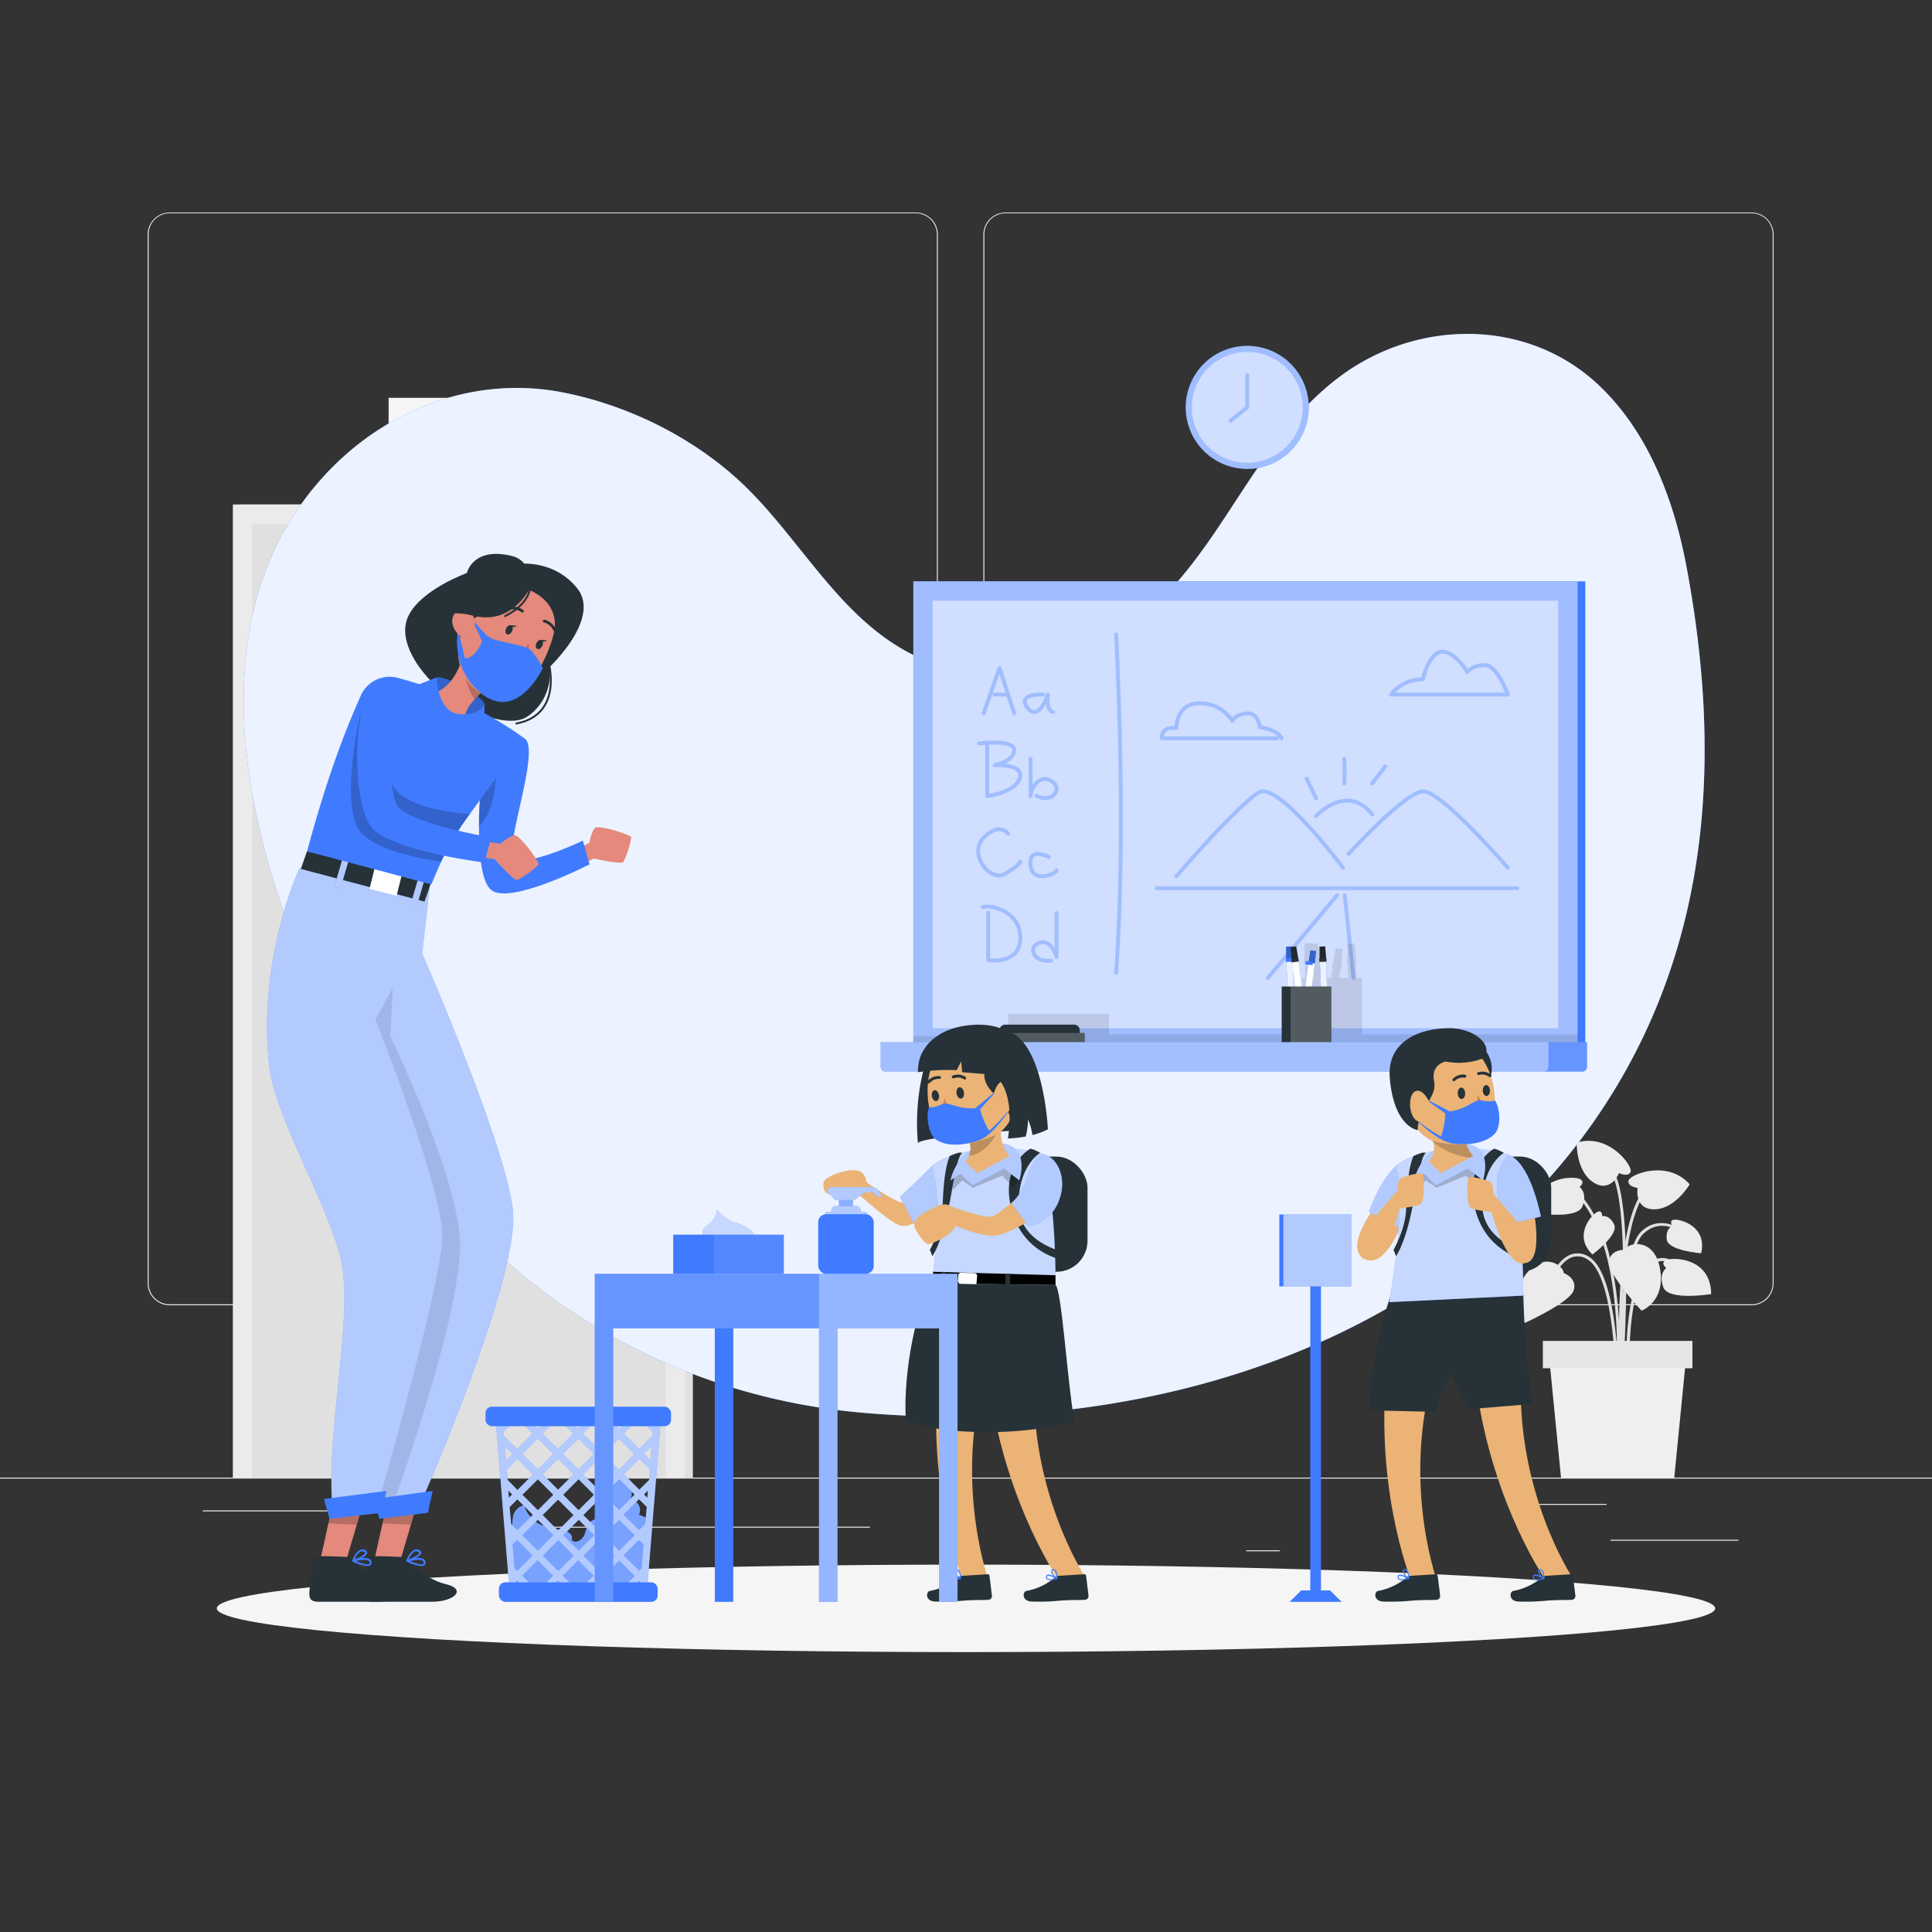 <svg xmlns="http://www.w3.org/2000/svg" xmlns:xlink="http://www.w3.org/1999/xlink" viewBox="0 0 500 500"><rect x="0" y="0" width="500" height="500" fill="#333333" stroke="none"/><defs><clippath id="clip-path"><path d="M152.59,223.69s-20.21,10.39-25.31,6.76c-2.78-2-3.37-10-3.32-16.9,0-5.67.5-10.53.5-10.53l4.52-4.7,6.87-7.13c3.93,2.94-4.93,26.79-3,30.42s18-4.05,18-4.05Z" style="fill:#407BFF"></path></clippath></defs><g id="background-complete"><rect y="382.4" width="500" height="0.25" style="fill:#ebebeb"></rect><rect x="416.78" y="398.49" width="33.12" height="0.25" style="fill:#ebebeb"></rect><rect x="322.53" y="401.21" width="8.69" height="0.25" style="fill:#ebebeb"></rect><rect x="396.59" y="389.21" width="19.19" height="0.25" style="fill:#ebebeb"></rect><rect x="52.46" y="390.89" width="43.19" height="0.25" style="fill:#ebebeb"></rect><rect x="104.56" y="390.89" width="6.33" height="0.25" style="fill:#ebebeb"></rect><rect x="131.47" y="395.11" width="93.68" height="0.25" style="fill:#ebebeb"></rect><path d="M237,337.8H43.91a5.71,5.71,0,0,1-5.7-5.71V60.66A5.71,5.71,0,0,1,43.91,55H237a5.71,5.71,0,0,1,5.71,5.71V332.09A5.71,5.71,0,0,1,237,337.8ZM43.91,55.2a5.46,5.46,0,0,0-5.45,5.46V332.09a5.46,5.46,0,0,0,5.45,5.46H237a5.47,5.47,0,0,0,5.46-5.46V60.66A5.47,5.47,0,0,0,237,55.2Z" style="fill:#ebebeb"></path><path d="M453.31,337.8H260.21a5.72,5.72,0,0,1-5.71-5.71V60.66A5.72,5.72,0,0,1,260.21,55h193.1A5.71,5.71,0,0,1,459,60.66V332.09A5.71,5.71,0,0,1,453.31,337.8ZM260.21,55.2a5.47,5.47,0,0,0-5.46,5.46V332.09a5.47,5.47,0,0,0,5.46,5.46h193.1a5.47,5.47,0,0,0,5.46-5.46V60.66a5.47,5.47,0,0,0-5.46-5.46Z" style="fill:#ebebeb"></path><rect x="100.57" y="102.96" width="37" height="13.75" style="fill:#f5f5f5"></rect><path d="M419.28,354.55c0-.3,1-30.4,5.93-35.16s10.22-.17,10.45,0l.49-.59c-.06-.05-6.23-5.09-11.48,0s-6.12,34.43-6.16,35.69Z" style="fill:#e0e0e0"></path><path d="M418.86,360.46c0-.36,3.35-36.13-9.72-51.12l-.58.5c12.85,14.75,9.57,50.19,9.54,50.55Z" style="fill:#e0e0e0"></path><path d="M419.34,356.68l.77-.05c0-.41-2.56-40.67,7-49.48l-.51-.57C416.76,315.64,419.23,355,419.34,356.68Z" style="fill:#e0e0e0"></path><path d="M418.1,356.66h.76c0-1.11-.31-27.19-7.72-31.44a5.25,5.25,0,0,0-4.8-.47c-4.48,1.85-6.7,9.83-6.79,10.17l.74.2c0-.08,2.21-7.95,6.34-9.66a4.51,4.51,0,0,1,4.12.42C417.79,329.9,418.09,356.39,418.1,356.66Z" style="fill:#e0e0e0"></path><path d="M421,356.68l.77-.05c0-.2-1.12-20.61,4.39-27.8,1.33-1.75,2.78-2.58,4.31-2.47,3.61.25,6.64,5.53,6.67,5.59l.66-.38c-.13-.23-3.25-5.69-7.27-6-1.8-.13-3.48.8-5,2.76C419.85,335.78,420.93,355.83,421,356.68Z" style="fill:#e0e0e0"></path><path d="M419.77,359.45c.15-2,3.6-48.58-2.47-56.79l-.61.45c5.9,8,2.36,55.8,2.32,56.28Z" style="fill:#e0e0e0"></path><path d="M404.69,329.46s3.64,1.35,2.56,4.52-12.6,8.38-12.6,8.38-4.83-4.42-.4-11.61S404.59,327.2,404.69,329.46Z" style="fill:#ebebeb"></path><path d="M420.52,323.43s-3.87-.16-4.1,3.18,8.41,12.59,8.41,12.59,6.15-2.22,4.83-10.57S421.49,321.37,420.52,323.43Z" style="fill:#ebebeb"></path><path d="M423.81,307.43s-2.59-.28-2.38-1.85,10.05-5.63,15.86.92c0,0-3.72,6.39-9.09,6.47S423.81,307.43,423.81,307.43Z" style="fill:#ebebeb"></path><path d="M419,303.6s2.34,1.14,3-.31-5.56-10.1-13.95-7.6c0,0-.23,7.38,4.29,10.3S419,303.6,419,303.6Z" style="fill:#ebebeb"></path><path d="M431.23,328.19s-1.78-1.44.14-2.14,11.38-.51,11.48,8.85c0,0-11,1.83-12.37-1.73S431.23,328.19,431.23,328.19Z" style="fill:#ebebeb"></path><path d="M408.79,307.19s1.78-1.44-.14-2.14-11.38-.5-11.48,8.86c0,0,11,1.83,12.37-1.74S408.79,307.19,408.79,307.19Z" style="fill:#ebebeb"></path><path d="M414.61,314.73s.15-1.75-1.26-1.06-6.34,6-1.23,11c0,0,6.87-5.09,5.63-7.74S414.61,314.73,414.61,314.73Z" style="fill:#ebebeb"></path><path d="M432.83,317.23s-1.07-1.4.49-1.57,8.57,1.69,6.94,8.69c0,0-8.53-.65-8.9-3.55S432.83,317.23,432.83,317.23Z" style="fill:#ebebeb"></path><polygon points="404.01 382.61 433.28 382.61 436.44 350.56 400.85 350.56 404.01 382.61" style="fill:#f0f0f0"></polygon><rect x="399.29" y="347.02" width="38.71" height="7.07" transform="translate(837.29 701.12) rotate(180)" style="fill:#e6e6e6"></rect><rect x="62.26" y="130.56" width="117.05" height="252.04" style="fill:#e0e0e0"></rect><rect x="60.26" y="130.56" width="117.05" height="252.04" style="fill:#ebebeb"></rect><rect x="65.26" y="135.56" width="107.05" height="247.04" style="fill:#e0e0e0"></rect><rect x="84.19" y="155.72" width="20.86" height="20.86" style="fill:#f0f0f0"></rect><rect x="108.35" y="155.72" width="20.86" height="20.86" style="fill:#f0f0f0"></rect><rect x="132.52" y="155.72" width="20.86" height="20.86" style="fill:#f0f0f0"></rect><rect x="84.19" y="179.98" width="20.86" height="20.86" style="fill:#f0f0f0"></rect><rect x="108.35" y="179.98" width="20.86" height="20.86" style="fill:#f0f0f0"></rect><rect x="132.52" y="179.98" width="20.86" height="20.86" style="fill:#f0f0f0"></rect><path d="M163.78,235.19a4,4,0,1,1-4-4A4,4,0,0,1,163.78,235.19Z" style="fill:#f0f0f0"></path></g><g id="background-simple"><path d="M77.37,131.3a76.43,76.43,0,0,1,9.14-10.88C102.14,105,124,97.31,145.68,101.56c18,3.53,35.95,12.75,48.79,25.91,16.22,16.62,27.07,39.53,51.6,45.57,13.95,3.45,29-.16,41.34-7.58,27.53-16.58,34.5-49.23,59.1-67.82,20.18-15.25,49.21-15.49,67.76,2.53,12.56,12.18,19,29.43,22.22,46.62,8.93,47.72,6.48,95.56-20.1,137.58-40.61,64.2-120.45,87.52-193,81.26-52.16-4.49-96.43-32.74-124.22-76.8C72.73,246.92,45.72,177.05,77.37,131.3Z" style="fill:#407BFF"></path><path d="M77.37,131.3a76.43,76.43,0,0,1,9.14-10.88C102.14,105,124,97.31,145.68,101.56c18,3.53,35.95,12.75,48.79,25.91,16.22,16.62,27.07,39.53,51.6,45.57,13.95,3.45,29-.16,41.34-7.58,27.53-16.58,34.5-49.23,59.1-67.82,20.18-15.25,49.21-15.49,67.76,2.53,12.56,12.18,19,29.43,22.22,46.62,8.93,47.72,6.48,95.56-20.1,137.58-40.61,64.2-120.45,87.52-193,81.26-52.16-4.49-96.43-32.74-124.22-76.8C72.73,246.92,45.72,177.05,77.37,131.3Z" style="fill:#fff;opacity:0.9"></path></g><g id="Shadow"><ellipse id="path" cx="250" cy="416.24" rx="193.89" ry="11.32" style="fill:#f5f5f5"></ellipse></g><g id="white-board"><circle cx="322.78" cy="105.43" r="15.92" transform="translate(-15.77 131.55) rotate(-22.5)" style="fill:#407BFF"></circle><circle cx="322.78" cy="105.43" r="15.92" transform="translate(-15.77 131.55) rotate(-22.5)" style="fill:#fff;opacity:0.5"></circle><path d="M318.47,109.37a.5.5,0,0,1-.4-.19.5.5,0,0,1,.08-.7l4.13-3.29V97.05a.51.51,0,0,1,.5-.5.5.5,0,0,1,.5.5v8.38a.53.53,0,0,1-.18.39l-4.32,3.44A.47.47,0,0,1,318.47,109.37Z" style="fill:#407BFF"></path><circle cx="322.78" cy="105.43" r="14.35" transform="translate(-15.77 131.55) rotate(-22.5)" style="fill:#fff;opacity:0.5"></circle><rect x="238.37" y="150.45" width="171.9" height="123.45" style="fill:#407BFF"></rect><rect x="236.37" y="150.45" width="171.91" height="123.45" style="fill:#407BFF"></rect><rect x="236.37" y="150.45" width="171.9" height="123.45" style="fill:#fff;opacity:0.5"></rect><polyline points="254.56 184.63 258.68 172.9 262.47 184.63" style="fill:none;stroke:#407BFF;stroke-linecap:round;stroke-linejoin:round"></polyline><line x1="257.39" y1="179.75" x2="260.89" y2="179.75" style="fill:none;stroke:#407BFF;stroke-linecap:round;stroke-linejoin:round"></line><path d="M270,179.75s-7-.39-4.09,3.43,5.28-3.44,5.28-3.44-.66,3.95,1.31,4.55" style="fill:none;stroke:#407BFF;stroke-linecap:round;stroke-linejoin:round"></path><path d="M255.48,192.41V206s7.26-.79,8.44-4.62-6.53-3.35-6.53-3.35,5.08-1,5.08-3.91-9.1-1.7-9.1-1.7" style="fill:none;stroke:#407BFF;stroke-linecap:round;stroke-linejoin:round"></path><path d="M266.69,196.38s.13,10.27,0,9.61,1.58-5.8,5.15-4,.65,6.13-3.57,4" style="fill:none;stroke:#407BFF;stroke-linecap:round;stroke-linejoin:round"></path><path d="M260.89,215.75s-2.24-3.17-6.33,1.05,1.71,11.61,5.54,9.36,3.95-3.16,3.95-3.16" style="fill:none;stroke:#407BFF;stroke-linecap:round;stroke-linejoin:round"></path><path d="M271.44,221.81s-5.29-2.9-4.75,2.11,6.77,2.11,6.75,1.32" style="fill:none;stroke:#407BFF;stroke-linecap:round;stroke-linejoin:round"></path><path d="M255.75,236.19v12.32s8,1.26,8.3-5.47-6.85-9-9.75-8.3" style="fill:none;stroke:#407BFF;stroke-linecap:round;stroke-linejoin:round"></path><path d="M273.44,236.32v11.33s-1.22-4.61-4.38-3.68-1.71,5.31,3,4.63" style="fill:none;stroke:#407BFF;stroke-linecap:round;stroke-linejoin:round"></path><path d="M288.85,164.19s2.77,49,0,87.56" style="fill:none;stroke:#407BFF;stroke-linecap:round;stroke-linejoin:round"></path><line x1="299.4" y1="229.86" x2="392.65" y2="229.86" style="fill:none;stroke:#407BFF;stroke-linecap:round;stroke-linejoin:round"></line><path d="M304.41,226.8S321,207.54,326,205s21.59,19.58,21.59,19.58" style="fill:none;stroke:#407BFF;stroke-linecap:round;stroke-linejoin:round"></path><path d="M349,221s14.57-16,19.28-16.2,21.95,19.79,21.95,19.79" style="fill:none;stroke:#407BFF;stroke-linecap:round;stroke-linejoin:round"></path><path d="M340.6,211.18s8-8.66,14.53-.4" style="fill:none;stroke:#407BFF;stroke-linecap:round;stroke-linejoin:round"></path><line x1="340.6" y1="206.6" x2="338.13" y2="201.49" style="fill:none;stroke:#407BFF;stroke-linecap:round;stroke-linejoin:round"></line><path d="M347.87,202.74a40.64,40.64,0,0,0,0-6.36" style="fill:none;stroke:#407BFF;stroke-linecap:round;stroke-linejoin:round"></path><line x1="355.13" y1="202.74" x2="358.54" y2="198.33" style="fill:none;stroke:#407BFF;stroke-linecap:round;stroke-linejoin:round"></line><path d="M360,179.75h30.23s-2.69-7.59-6-7.62-4.46,1.82-4.46,1.82-3.05-5.28-6.49-5.28-5.08,7.15-5.08,7.15A10.19,10.19,0,0,0,360,179.75Z" style="fill:none;stroke:#407BFF;stroke-linecap:round;stroke-linejoin:round"></path><path d="M330.52,191.09H300.71s-.52-3.17,3.7-2.64c0,0,0-6.54,6.06-6.43a9.76,9.76,0,0,1,8.44,4.53s.89-1.78,3.87-1.92,3.23,3.56,3.23,3.56,4.51.52,5.69,2.9" style="fill:none;stroke:#407BFF;stroke-linecap:round;stroke-linejoin:round"></path><line x1="346.02" y1="231.7" x2="328.14" y2="253.07" style="fill:none;stroke:#407BFF;stroke-linecap:round;stroke-linejoin:round"></line><line x1="348.01" y1="231.7" x2="350.29" y2="253.07" style="fill:none;stroke:#407BFF;stroke-linecap:round;stroke-linejoin:round"></line><rect x="266.99" y="129.83" width="110.66" height="161.91" transform="translate(533.1 -111.54) rotate(90)" style="fill:#fff;opacity:0.5"></rect><path d="M352.47,267.71V253.07H351l-.15-3.87H351l0-1.15h-.12l-.29-3.91-1.88.08,0,3.92h-.12l0,1.16h.19l.15,3.79h-2.32l.31-2.36.18,0,.15-1.14-.12,0,.37-3.9-1.86-.24-.64,3.86h-.12l-.15,1.14.18,0-.34,2.63h-2.47l-.48-3.9.18,0L341.7,248l-.12,0-.62-3.87-1.47.18,0-.2-1.87.08,0,3.92h-.12l0,1.16h.19l.15,3.79h-.8v14.64H287v-5.28H260.9v5.72H236.37v5.75h171.9v-6.19Zm-12.56-14.64-.09-2.24.28,2.24Z" style="opacity:0.1;isolation:isolate"></path><rect x="257.39" y="267.33" width="23.34" height="4.77" style="fill:#263238"></rect><path d="M260.12,265.18H278a1.44,1.44,0,0,1,1.44,1.44v3.62a0,0,0,0,1,0,0H258.68a0,0,0,0,1,0,0v-3.62A1.44,1.44,0,0,1,260.12,265.18Z" style="fill:#263238"></path><rect x="257.39" y="267.33" width="23.34" height="4.77" style="fill:#fff;opacity:0.2"></rect><rect x="333.23" y="248" width="1.58" height="15.82" transform="translate(-10.18 13.87) rotate(-2.34)" style="fill:#407BFF"></rect><rect x="333.23" y="248" width="1.58" height="15.82" transform="translate(-10.18 13.87) rotate(-2.34)" style="fill:#fff;opacity:0.9"></rect><polygon points="332.84 244.99 332.86 248.25 334.55 248.18 334.3 244.93 332.84 244.99" style="fill:#407BFF"></polygon><polygon points="332.84 244.99 332.86 248.25 334.55 248.18 334.3 244.93 332.84 244.99" style="opacity:0.2;isolation:isolate"></polygon><rect x="332.78" y="248.01" width="1.87" height="0.9" transform="translate(-9.87 13.84) rotate(-2.34)" style="fill:#407BFF"></rect><rect x="337.66" y="248.99" width="1.58" height="15.82" transform="translate(36.17 -41.72) rotate(7.45)" style="fill:#fff"></rect><polygon points="339.15 245.93 338.61 249.16 340.29 249.38 340.6 246.12 339.15 245.93" style="fill:#407BFF"></polygon><polygon points="339.15 245.93 338.61 249.16 340.29 249.38 340.6 246.12 339.15 245.93" style="opacity:0.2;isolation:isolate"></polygon><rect x="338.48" y="249.05" width="1.87" height="0.9" transform="matrix(0.99, 0.13, -0.13, 0.99, 35.21, -41.89)" style="fill:#407BFF"></rect><rect x="341.88" y="248" width="1.58" height="15.82" transform="translate(-10.13 14.16) rotate(-2.33)" style="fill:#407BFF"></rect><rect x="341.88" y="248" width="1.58" height="15.82" transform="translate(-10.13 14.16) rotate(-2.33)" style="fill:#fff;opacity:0.9"></rect><polygon points="341.49 244.99 341.51 248.25 343.21 248.18 342.96 244.93 341.49 244.99" style="fill:#263238"></polygon><polygon points="341.49 244.99 341.51 248.25 343.21 248.18 342.96 244.93 341.49 244.99" style="opacity:0.2;isolation:isolate"></polygon><rect x="341.43" y="248.01" width="1.87" height="0.9" transform="translate(-9.82 14.13) rotate(-2.33)" style="fill:#263238"></rect><rect x="335.3" y="248" width="1.58" height="15.82" transform="translate(-28.95 43.32) rotate(-7.07)" style="fill:#fff"></rect><polygon points="334.01 245.12 334.3 248.37 335.98 248.16 335.46 244.94 334.01 245.12" style="fill:#263238"></polygon><polygon points="334.01 245.12 334.3 248.37 335.98 248.16 335.46 244.94 334.01 245.12" style="opacity:0.2;isolation:isolate"></polygon><rect x="334.23" y="248.05" width="1.87" height="0.9" transform="translate(-28.04 43.15) rotate(-7.07)" style="fill:#263238"></rect><rect x="331.7" y="255.31" width="12.86" height="16.8" style="fill:#263238"></rect><rect x="334.01" y="255.31" width="10.55" height="16.8" style="fill:#fff;opacity:0.2"></rect><path d="M227.91,269.72H410.73a0,0,0,0,1,0,0v6.36a1.26,1.26,0,0,1-1.26,1.26H229.17a1.26,1.26,0,0,1-1.26-1.26v-6.36A0,0,0,0,1,227.91,269.72Z" style="fill:#407BFF"></path><path d="M227.91,269.72H410.73a0,0,0,0,1,0,0v6.36a1.26,1.26,0,0,1-1.26,1.26H229.17a1.26,1.26,0,0,1-1.26-1.26v-6.36A0,0,0,0,1,227.91,269.72Z" style="fill:#fff;opacity:0.2"></path><path d="M227.91,269.72H400.73a0,0,0,0,1,0,0v6.36a1.26,1.26,0,0,1-1.26,1.26H229.17a1.26,1.26,0,0,1-1.26-1.26v-6.36A0,0,0,0,1,227.91,269.72Z" style="fill:#fff;opacity:0.4"></path></g><g id="character-1"><polygon points="103.72 403.42 96.96 403.42 99.03 394.07 100.95 385.49 109.42 384.19 106.41 394.37 103.72 403.42" style="fill:#e4897b"></polygon><polygon points="106.33 394.58 98.97 394.25 100.92 385.58 109.4 384.24 106.33 394.58" style="opacity:0.2;isolation:isolate"></polygon><polygon points="89.72 403.42 82.96 403.42 85.03 394.07 86.95 385.49 95.42 384.19 92.41 394.37 89.72 403.42" style="fill:#e4897b"></polygon><polygon points="92.33 394.58 84.97 394.25 86.92 385.58 95.4 384.24 92.33 394.58" style="opacity:0.2;isolation:isolate"></polygon><path d="M77.48,224.73s-.34.73-.89,2.08C74.05,233.1,67.07,253,69.68,276c1.54,13.62,16.6,38.14,18.84,51.49,2.61,15.56-4.22,43-2.47,63.08l10.76.94,3.24-2,9.22-1.37s24-54.58,23.56-73.45c-.34-14.82-23.56-67.95-23.56-67.95l2.21-19.64" style="fill:#407BFF"></path><path d="M109.27,388.1l-7.53,1.12-1.69.25-2.76,1.74-.48.3-10.76-.94c-1.75-20.11,5.08-47.52,2.47-63.08-2.24-13.35-17.3-37.87-18.84-51.49-2.61-23,4.37-42.9,6.91-49.19.55-1.35.89-2.08.89-2.08l34,2.33-2.21,19.64s23.22,53.13,23.56,67.95C133.27,333.52,109.27,388.1,109.27,388.1Z" style="fill:#fff;opacity:0.6;isolation:isolate"></path><path d="M101.74,389.22l-1.69.25-2.76,1.74c1.76-6.13,16.92-59.2,17.19-70.88.3-12.41-17.36-56.45-17.36-56.45l4.53-8.18L101,268.15s16.71,34.25,18,52.18C120.27,337.52,103.14,385.35,101.74,389.22Z" style="opacity:0.1;isolation:isolate"></path><path d="M95.05,403.13c0-.75,9.18-.16,9.18-.16s5.64,5.73,11.12,7,2.41,4.57-3.71,4.57H96.5C92.16,414.56,94.87,410.86,95.05,403.13Z" style="fill:#263238"></path><path d="M105.26,404.15a.16.16,0,0,1-.08-.06h0a.16.16,0,0,1,0-.07h0a.14.14,0,0,1,0-.07h0a.31.31,0,0,1,0-.1c0-.11.81-2.23,2.05-2.75a1.39,1.39,0,0,1,1.18,0c.42.19.62.45.61.77,0,.48-.69,1-1.43,1.36a3.78,3.78,0,0,1,2,.22,1,1,0,0,1,.49.62.88.88,0,0,1-.22,1,1.24,1.24,0,0,1-.81.22A11.42,11.42,0,0,1,105.26,404.15Zm.84-.15c1.35.57,3,1.07,3.46.72,0,0,.15-.13.06-.49a.52.52,0,0,0-.27-.32,2.34,2.34,0,0,0-1.08-.2A10.14,10.14,0,0,0,106.1,404Zm1.26-2.45a4.06,4.06,0,0,0-1.57,2c1.36-.52,2.67-1.23,2.69-1.64,0-.13-.2-.25-.32-.31a1.17,1.17,0,0,0-.43-.1A1,1,0,0,0,107.36,401.55Z" style="fill:#407BFF"></path><polygon points="96.81 387.93 111.99 385.85 110.72 391.51 98.19 393.08 96.81 387.93" style="fill:#407BFF"></polygon><path d="M81.05,403.13c0-.75,9.18-.16,9.18-.16s5.64,5.73,11.12,7,2.41,4.57-3.71,4.57H82.5C78.16,414.56,80.87,410.86,81.05,403.13Z" style="fill:#263238"></path><path d="M91.26,404.15a.16.16,0,0,1-.08-.06h0a.16.16,0,0,1,0-.07h0a.14.14,0,0,1,0-.07h0a.31.31,0,0,1,0-.1c0-.11.81-2.23,2.05-2.75a1.39,1.39,0,0,1,1.18,0c.42.19.62.45.61.77,0,.48-.69,1-1.43,1.36a3.78,3.78,0,0,1,2,.22,1,1,0,0,1,.49.62.88.88,0,0,1-.22,1,1.24,1.24,0,0,1-.81.22A11.42,11.42,0,0,1,91.26,404.15Zm.84-.15c1.35.57,3,1.07,3.46.72,0,0,.15-.13.06-.49a.52.52,0,0,0-.27-.32,2.34,2.34,0,0,0-1.08-.2A10.14,10.14,0,0,0,92.1,404Zm1.26-2.45a4.06,4.06,0,0,0-1.57,2c1.36-.52,2.67-1.23,2.69-1.64,0-.13-.2-.25-.32-.31a1.17,1.17,0,0,0-.43-.1A1,1,0,0,0,93.36,401.55Z" style="fill:#407BFF"></path><polygon points="83.83 387.93 100.05 385.85 98.69 391.51 85.31 393.08 83.83 387.93" style="fill:#407BFF"></polygon><path d="M144.39,222.19l8.14-4.06s.54-2.86,1.4-3.83,9.29,1.74,9.42,2.37a22,22,0,0,1-2,6.37c-.63.79-7.66-.88-7.66-.88l-7.29,3.76Z" style="fill:#e4897b"></path><path d="M152.59,223.69s-20.21,10.39-25.31,6.76c-2.78-2-3.37-10-3.32-16.9,0-5.67.5-10.53.5-10.53l4.52-4.7,6.87-7.13c3.93,2.94-4.93,26.79-3,30.42s18-4.05,18-4.05Z" style="fill:#407BFF"></path><g style="clip-path:url(#clip-path)"><path d="M123.64,214.22c0-5.32.47-9.88.47-9.88l4.25-4.41C128.33,203,127.8,210.58,123.64,214.22Z" style="opacity:0.2;isolation:isolate"></path></g><path d="M133.41,146s9.56-1.66,15.93,6.2-7.16,20.47-7.16,20.47a13.28,13.28,0,0,1-5.51,12.65c-6.95,5-27.13-6.39-29.81-16.46s14.5-19.42,19.34-18.61S133.41,146,133.41,146Z" style="fill:#263238"></path><path d="M142,171.54s3.77,13.41-8.37,15.71" style="fill:none;stroke:#263238;stroke-linecap:round;stroke-linejoin:round;stroke-width:0.5px"></path><path d="M120.31,217l9.13,1.36s2.39-1.94,3.67-2.21,6.57,7,6.29,7.58a22.32,22.32,0,0,1-5.48,4c-1,.26-5.88-5.38-5.88-5.38l-8.25-1.11Z" style="fill:#e4897b"></path><polygon points="79.45 220.31 77.86 224.88 109.86 233.33 111.74 227.94 79.45 220.31" style="fill:#263238"></polygon><rect x="87.63" y="221.58" width="1.64" height="8.35" transform="translate(66.77 -15.74) rotate(16.26)" style="fill:#407BFF"></rect><rect x="96.16" y="225.52" width="7.24" height="5.49" transform="translate(58.5 -17.41) rotate(14.07)" style="fill:#fff"></rect><rect x="107.4" y="226.11" width="1.64" height="8.35" transform="translate(68.87 -21.1) rotate(16.27)" style="fill:#407BFF"></rect><rect x="87.63" y="221.58" width="1.64" height="8.35" transform="translate(66.77 -15.74) rotate(16.26)" style="fill:#fff;opacity:0.6;isolation:isolate"></rect><rect x="107.4" y="226.11" width="1.64" height="8.35" transform="translate(68.87 -21.1) rotate(16.27)" style="fill:#fff;opacity:0.6;isolation:isolate"></rect><path d="M136,191.29q-2.08,2.7-3.87,5.13c-4.66,6.24-8,10.67-10.52,14.24a73.55,73.55,0,0,0-7.4,12.31c-.83,1.75-1.65,3.67-2.56,5.92l-32.18-8.58c6.07-22.48,11.25-34.28,13.85-40.16a1.54,1.54,0,0,1,.08-.19,8.14,8.14,0,0,1,9.54-4.53c2.31.63,5,1.41,7.52,2.26A107,107,0,0,1,124,183.84,97.83,97.83,0,0,1,136,191.29Z" style="fill:#407BFF"></path><path d="M107.54,177.5s3.49-1.35,5.44-2.15,12.34,5,12.36,6.93-3,7.1-3,7.1S113.06,187.74,107.54,177.5Z" style="fill:#407BFF"></path><path d="M107.54,177.5s3.49-1.35,5.44-2.15,12.34,5,12.36,6.93-3,7.1-3,7.1S113.06,187.74,107.54,177.5Z" style="opacity:0.2;isolation:isolate"></path><path d="M115.2,190.14c-5.41-6.16-5-10.38-5-10.38,7.09-.24,9.45-9.41,9.45-9.41l6.14,7.85a28.63,28.63,0,0,0-3,2.84c-4,4.41-2,6.23-2,6.23C120,190.82,115.2,190.14,115.2,190.14Z" style="fill:#e4897b"></path><path d="M125.84,178.2a28.63,28.63,0,0,0-3,2.84c-2.82-3.95-3.13-10.69-3.13-10.69Z" style="opacity:0.2;isolation:isolate"></path><path d="M137.2,152.09c7.53,4,7.8,9.33,4.22,17.37-4.47,10.06-10.29,15.8-18.59,8.72C111.55,168.56,124.71,145.44,137.2,152.09Z" style="fill:#e4897b"></path><path d="M136.78,166.45a18.21,18.21,0,0,0,.53,4.29,2.34,2.34,0,0,1-2.44-.21Z" style="fill:#de5753"></path><path d="M132.51,163.38c-.32.63-.91,1-1.33.76s-.5-.89-.18-1.52.9-1,1.32-.75S132.82,162.76,132.51,163.38Z" style="fill:#263238"></path><path d="M132.13,161.81l1.63.15S132.51,162.77,132.13,161.81Z" style="fill:#263238"></path><path d="M140.35,167.17c-.31.62-.91,1-1.33.75s-.5-.89-.18-1.51.91-1,1.32-.76S140.66,166.54,140.35,167.17Z" style="fill:#263238"></path><path d="M140,165.6l1.62.15S140.35,166.55,140,165.6Z" style="fill:#263238"></path><path d="M135.2,158.15a4.44,4.44,0,0,0-3.87-.6" style="fill:none;stroke:#263238;stroke-linecap:round;stroke-linejoin:round;stroke-width:0.725px"></path><path d="M140.84,160.74a4,4,0,0,1,2.67,2.22" style="fill:none;stroke:#263238;stroke-linecap:round;stroke-linejoin:round;stroke-width:0.725px"></path><path d="M122.23,160.39s6.81-4.31,8.82-9.36c0,0,18.15,1.85,10.82,17.37,0,0,8.62-12.66-4.16-19.85s-22.79,11.76-19.12,21C118.59,169.51,118,163.1,122.23,160.39Z" style="fill:#263238"></path><path d="M137.23,150.45s1.16,5.12-6.51,9" style="fill:none;stroke:#263238;stroke-linecap:round;stroke-linejoin:round;stroke-width:0.5px"></path><path d="M121.71,159.35l3.05,6.6s-1.44,4.18-4.4,4.48L118.52,163s-2.22,10.51,6.71,16.93,15.26-7,15.26-7-2.19-4.47-4-5.25-6.83-1.54-9.05-2.33S121.71,159.35,121.71,159.35Z" style="fill:#407BFF"></path><path d="M122.61,162.63a3.73,3.73,0,0,0-2-4.9c-2.46-1-6.13,3.2-.94,7.44C120.46,165.78,121.37,165.22,122.61,162.63Z" style="fill:#e4897b"></path><path d="M137.2,152.09s-4.6,9.87-14.74,7.24c-12.26-3.18-19.62,6.8-12.39,15.26,0,0-7.62-8.19-4.43-15.07s15.18-11.23,15.18-11.23,1.53-6.85,11.58-4.43C138.06,145.22,137.2,152.09,137.2,152.09Z" style="fill:#263238"></path><path d="M113,175.35s.23,8.83,5.68,9.43,6.68-2.5,6.68-2.5l.07,7.48s-2,7.08-10.93,1.74-6.94-14-6.94-14Z" style="fill:#407BFF"></path><path d="M121.58,210.66a73.55,73.55,0,0,0-7.4,12.31c-5.72-.78-16.49-2.85-20.7-7.46-5.84-6.43-.27-30.59-.27-30.59L97.88,187s-.31,13.45,5.59,18.42C108.27,209.47,118.09,210.44,121.58,210.66Z" style="opacity:0.2;isolation:isolate"></path><path d="M97.12,177c-6,3.28-6.4,32.64-.22,37.9,6.63,5.66,28.5,8.33,28.5,8.33l1.7-6.5s-22.4-3.68-24.57-8.72-2.27-22.67-1.58-26.28S100.1,175.38,97.12,177Z" style="fill:#407BFF"></path></g><g id="character-3"><g id="group"><path d="M355.57,312.77s-8,10.41-2.26,13.12,10.45-11.66,10.45-11.66Z" style="fill:#ebb376"></path><path d="M361.21,301.78c-4.55,4.37-6.92,11.88-6.92,11.88l9.69,4.95V302.9Z" style="fill:#407BFF"></path><path d="M361.21,301.78c-4.55,4.37-6.92,11.88-6.92,11.88l9.69,4.95V302.9Z" style="fill:#fff;opacity:0.6;isolation:isolate"></path><rect x="368.7" y="299.32" width="32.75" height="29.82" rx="8.04" style="fill:#263238"></rect><path d="M382.09,359c4.32,30.94,18.34,50.59,18.34,50.59l6.17-1.89s-14.37-22-12.94-52.24Z" style="fill:#ebb376"></path><path d="M358.64,357.24c-2.38,31.15,7.13,53.34,7.13,53.34l6.43-.53s-9.34-24.59-1.49-53.8Z" style="fill:#ebb376"></path><path d="M365.06,407.82l6.55-.41a.42.42,0,0,1,.46.36h0l.64,5.17a1,1,0,0,1-.95,1.09c-2.29.11-3.39,0-6.27.2a54.54,54.54,0,0,1-7.69.24c-2.44-.23-2.14-2.64-1.09-2.75a16.05,16.05,0,0,0,7.37-3.52A1.69,1.69,0,0,1,365.06,407.82Z" style="fill:#263238"></path><path d="M361.94,408.72a.73.73,0,0,1-.21-.75.52.52,0,0,1,.29-.41c.7-.32,2.42.71,2.62.82a.2.2,0,0,1,.06.14.14.14,0,0,1-.1.11,7.38,7.38,0,0,1-1.54.31A1.57,1.57,0,0,1,361.94,408.72Zm.2-.88a.24.24,0,0,0-.15.2.5.5,0,0,0,.13.47c.29.26,1.06.24,2.09,0-.7-.39-1.7-.82-2.07-.64Z" style="fill:#407BFF"></path><path d="M364.5,408.64c-.6-.3-1.55-1.47-1.46-2.11a.54.54,0,0,1,.47-.45.74.74,0,0,1,.59.16c.62.53.59,2.24.6,2.29a.19.19,0,0,1-.07.11.07.07,0,0,1-.06,0A.06.06,0,0,1,364.5,408.64Zm-.94-2.27c-.19,0-.24.14-.25.22a2.89,2.89,0,0,0,1.11,1.7,3,3,0,0,0-.5-1.82.39.39,0,0,0-.29-.11Z" style="fill:#407BFF"></path><path d="M400.06,407.82l6.55-.41a.42.42,0,0,1,.46.36h0l.64,5.17a1,1,0,0,1-.95,1.09c-2.29.11-3.39,0-6.27.2a54.54,54.54,0,0,1-7.69.24c-2.44-.23-2.14-2.64-1.09-2.75a16.05,16.05,0,0,0,7.37-3.52A1.69,1.69,0,0,1,400.06,407.82Z" style="fill:#263238"></path><path d="M396.94,408.72a.73.73,0,0,1-.21-.75.52.52,0,0,1,.29-.41c.7-.32,2.42.71,2.62.82a.2.2,0,0,1,.06.14.14.14,0,0,1-.1.11,7.38,7.38,0,0,1-1.54.31A1.57,1.57,0,0,1,396.94,408.72Zm.2-.88a.24.24,0,0,0-.15.2.5.5,0,0,0,.13.47c.29.26,1.06.24,2.09,0-.7-.39-1.7-.82-2.07-.64Z" style="fill:#407BFF"></path><path d="M399.5,408.64c-.6-.3-1.55-1.47-1.46-2.11a.54.54,0,0,1,.47-.45.74.74,0,0,1,.59.16c.62.53.59,2.24.6,2.29a.19.19,0,0,1-.07.11.07.07,0,0,1-.06,0A.06.06,0,0,1,399.5,408.64Zm-.94-2.27c-.19,0-.24.14-.25.22a2.89,2.89,0,0,0,1.11,1.7,3,3,0,0,0-.5-1.82.39.39,0,0,0-.29-.11Z" style="fill:#407BFF"></path><path d="M359.73,335.79S354,352.18,354.83,365l16.89.39s1.15-6,3.87-9.63a61.5,61.5,0,0,0,4.93,8.91l16.17-1.34s-2-9.62-2.48-29.21Z" style="fill:#263238"></path><path d="M359.53,337s4.71-25.68,1.68-35.22c0,0,3.13-3.44,13.65-4.31s15.57,1.37,15.57,1.37,4.08,18.56,3.76,36.46Z" style="fill:#407BFF"></path><path d="M359.53,337s4.71-25.68,1.68-35.22c0,0,3.13-3.44,13.65-4.31s15.57,1.37,15.57,1.37,4.08,18.56,3.76,36.46Z" style="fill:#fff;opacity:0.7;isolation:isolate"></path><path d="M386.71,297.27s-7.92,4.12-4.95,15.65S394.89,326,394.89,326l.43-2s-11.74-2.35-11.71-12.4,5.58-13.23,5.58-13.23A10.07,10.07,0,0,0,386.71,297.27Z" style="fill:#263238"></path><path d="M369,298.35c-2.52,2.46-2.68,18.43-7.69,26.76l-.67-1.65s3.07-5.25,3.27-10.54.54-10.61,1.9-13.74a14.35,14.35,0,0,1,2.18-.83A2.17,2.17,0,0,1,369,298.35Z" style="fill:#263238"></path><path d="M366.59,308s-.78-9.66,10.62-10.14c11.15-.47,5.19,9.67,5.19,9.67l-3-3.28-7.65,3.15L369,305.47Z" style="opacity:0.2;isolation:isolate"></path><path d="M366,305.46s1.61-9.26,11.42-9.58,6.36,9.57,6.36,9.57l-3.93-3-8.26,4.35-3-3.05Z" style="fill:#407BFF"></path><path d="M366,305.46s1.61-9.26,11.42-9.58,6.36,9.57,6.36,9.57l-3.93-3-8.26,4.35-3-3.05Z" style="fill:#fff;opacity:0.6;isolation:isolate"></path><path d="M381.28,299.16l-.82.44-7.55,4-3.1-3a5.79,5.79,0,0,0,.93-1.45,4.76,4.76,0,0,0,.08-3.68,7.86,7.86,0,0,0-1.86-2.79l3.47-1.3,7.63-2.86C377.18,295.18,381.28,299.16,381.28,299.16Z" style="fill:#ebb376"></path><path d="M381.28,299.16l-.82.44a18.24,18.24,0,0,1-9.64-4.1,7.86,7.86,0,0,0-1.86-2.79l3.47-1.3,7.63-2.86C377.18,295.18,381.28,299.16,381.28,299.16Z" style="opacity:0.2;isolation:isolate"></path><path d="M382.54,269.72s8.41,6.69-.7,14.24C371.55,292.48,382.54,269.72,382.54,269.72Z" style="fill:#263238"></path><path d="M362.6,281.35c.56,6.4,4.29,13.43,9.62,14.31,9.78,1.6,13.56-.33,14.51-7.58.9-6.53-1.58-16.78-9.67-18.55S361.82,272.48,362.6,281.35Z" style="fill:#ebb376"></path><path d="M383.58,274a17.69,17.69,0,0,1-9.44.72s-3.89.7-3,5.08-4.14,6.84-4.24,12.66c0,0-6.08-.64-7.22-13.36-.84-9.26,7.16-13,15.43-13C382.07,266.14,387,271.05,383.58,274Z" style="fill:#263238"></path><path d="M377.26,283c.05.81.52,1.46,1.05,1.42s.92-.72.88-1.53-.52-1.45-1.05-1.42S377.22,282.15,377.26,283Z" style="fill:#263238"></path><path d="M383.75,282.28c0,.77.49,1.39,1,1.35s.88-.68.84-1.46-.5-1.38-1-1.36S383.71,281.5,383.75,282.28Z" style="fill:#263238"></path><path d="M379.37,278.74a.39.39,0,0,0,.12-.19.37.37,0,0,0-.32-.42A3.64,3.64,0,0,0,376,279.2a.37.37,0,0,0,0,.52h0a.4.4,0,0,0,.52,0h0a2.84,2.84,0,0,1,2.54-.8A.38.38,0,0,0,379.37,278.74Z" style="fill:#263238"></path><path d="M385.71,278.72a.45.45,0,0,0,.19-.11.38.38,0,0,0-.08-.52,3.62,3.62,0,0,0-3.3-.58.37.37,0,0,0-.21.48h0a.38.38,0,0,0,.47.21h0a2.87,2.87,0,0,1,2.62.51A.37.37,0,0,0,385.71,278.72Z" style="fill:#263238"></path><path d="M382.53,283.29l-.66,3.5a4.44,4.44,0,0,0,2.59-.28A10.42,10.42,0,0,1,382.53,283.29Z" style="fill:#d58745"></path><path d="M386.9,284.77s-.75.57-3.7,0c-1.4-.29-3.74,2.31-8,2.86l-7.06-3.69,5.91,4.21a20.05,20.05,0,0,1-1.1,5.95,36.31,36.31,0,0,1-7-4.93s5.86,6.46,10.56,6.86c8.62.72,10.75-3.17,10.75-3.17C388.3,291.09,388.33,287.1,386.9,284.77Z" style="fill:#407BFF"></path><path d="M369.88,285.12s-1.82-3.88-3.81-2.57-1.37,7.86,1.65,7.76S371.32,287.19,369.88,285.12Z" style="fill:#ebb376"></path><path d="M354.24,316.87c1.54-2,7.54-8.88,7.54-8.88s-.06-2.17.5-2.84,5.4-1.86,5.88-1.38.57,7.1-.48,7.81-5.4,1.14-5.4,1.14-3.57,13.42-8,13.31S351.85,320,354.24,316.87Z" style="fill:#ebb376"></path><path d="M396.65,311.65s2.91,13.59-1.33,15.07S391,312.28,391,312.28Z" style="fill:#ebb376"></path><path d="M390.43,298.84c4.7,1.87,7.27,11,8.36,16l-9.39,2.3a32.57,32.57,0,0,1-2-10.32A11.23,11.23,0,0,1,390.43,298.84Z" style="fill:#407BFF"></path><path d="M390.43,298.84c4.7,1.87,7.27,11,8.36,16l-9.39,2.3a32.57,32.57,0,0,1-2-10.32A11.23,11.23,0,0,1,390.43,298.84Z" style="fill:#fff;opacity:0.6;isolation:isolate"></path><path d="M394,317.83c-1.53-2-7.53-8.88-7.53-8.88s.05-2.17-.5-2.84-5.41-1.87-5.89-1.38-.57,7.1.48,7.81,5.41,1.13,5.41,1.13,3.57,13.42,8,13.31S396.42,321,394,317.83Z" style="fill:#ebb376"></path></g></g><g id="Divider"><polygon points="344.22 411.6 341.87 411.6 341.87 331.22 339.1 331.22 339.1 411.6 336.75 411.6 333.75 414.56 339.1 414.56 341.87 414.56 347.22 414.56 344.22 411.6" style="fill:#407BFF"></polygon><rect x="331.09" y="314.3" width="18.62" height="18.62" style="fill:#407BFF"></rect><rect x="332.14" y="314.3" width="17.57" height="18.62" style="fill:#fff;opacity:0.6;isolation:isolate"></rect></g><g id="character-2"><g id="group"><path d="M240.63,305.57s-4.89,6.2-7.28,5.66-9.12-5.27-9.12-5.27a3.15,3.15,0,0,0-1.8-2.83c-1.94-1.08-9.11,1.09-9.31,3s.25,4.67,8.18,2.43c.53-.15,8.55,7.73,11.78,8.62s10-4.69,10-4.69Z" style="fill:#ebb376"></path><path d="M239.33,275.62a57.3,57.3,0,0,0-1.77,20.25s-1.05-1.52,26.05-3.37c0,0,1.94-19.78-8.49-20.84S239.33,275.62,239.33,275.62Z" style="fill:#263238"></path><rect x="248.7" y="299.32" width="32.75" height="29.82" rx="8.04" style="fill:#263238"></rect><path d="M241.21,301.78s-3.89,3.94-8.31,8l4,7.55s9.8-.9,8.87-7.08S241.21,301.78,241.21,301.78Z" style="fill:#407BFF"></path><path d="M241.21,301.78s-3.89,3.94-8.31,8l4,7.55s9.8-.9,8.87-7.08S241.21,301.78,241.21,301.78Z" style="fill:#fff;opacity:0.6;isolation:isolate"></path><path d="M256.09,359c4.32,30.94,18.34,50.59,18.34,50.59l6.17-1.89s-14.37-22-12.94-52.24Z" style="fill:#ebb376"></path><path d="M242.64,357.24c-2.38,31.15,7.13,53.34,7.13,53.34l6.43-.53s-9.34-24.59-1.49-53.8Z" style="fill:#ebb376"></path><path d="M249.06,407.82l6.55-.41a.42.42,0,0,1,.46.36h0l.64,5.17a1,1,0,0,1-.95,1.09c-2.29.11-3.39,0-6.27.2a54.54,54.54,0,0,1-7.69.24c-2.44-.23-2.14-2.64-1.09-2.75a16.05,16.05,0,0,0,7.37-3.52A1.69,1.69,0,0,1,249.06,407.82Z" style="fill:#263238"></path><path d="M245.94,408.72a.73.73,0,0,1-.21-.75.52.52,0,0,1,.29-.41c.7-.32,2.42.71,2.62.82a.2.2,0,0,1,.06.14.14.14,0,0,1-.1.11,7.38,7.38,0,0,1-1.54.31A1.57,1.57,0,0,1,245.94,408.72Zm.2-.88a.24.24,0,0,0-.15.2.5.5,0,0,0,.13.47c.29.26,1.06.24,2.09,0-.7-.39-1.7-.82-2.07-.64Z" style="fill:#407BFF"></path><path d="M248.5,408.64c-.6-.3-1.55-1.47-1.46-2.11a.54.54,0,0,1,.47-.45.74.74,0,0,1,.59.16c.62.53.59,2.24.6,2.29a.19.19,0,0,1-.07.11.07.07,0,0,1-.06,0A.06.06,0,0,1,248.5,408.64Zm-.94-2.27c-.19,0-.24.14-.25.22a2.89,2.89,0,0,0,1.11,1.7,3,3,0,0,0-.5-1.82.39.39,0,0,0-.29-.11Z" style="fill:#407BFF"></path><path d="M274.06,407.82l6.55-.41a.42.42,0,0,1,.46.36h0l.64,5.17a1,1,0,0,1-.95,1.09c-2.29.11-3.39,0-6.27.2a54.54,54.54,0,0,1-7.69.24c-2.44-.23-2.14-2.64-1.09-2.75a16.05,16.05,0,0,0,7.37-3.52A1.69,1.69,0,0,1,274.06,407.82Z" style="fill:#263238"></path><path d="M270.94,408.72a.73.73,0,0,1-.21-.75.52.52,0,0,1,.29-.41c.7-.32,2.42.71,2.62.82a.2.2,0,0,1,.06.14.14.14,0,0,1-.1.11,7.38,7.38,0,0,1-1.54.31A1.57,1.57,0,0,1,270.94,408.72Zm.2-.88a.24.24,0,0,0-.15.2.5.5,0,0,0,.13.47c.29.26,1.06.24,2.09,0-.7-.39-1.7-.82-2.07-.64Z" style="fill:#407BFF"></path><path d="M273.5,408.64c-.6-.3-1.55-1.47-1.46-2.11a.54.54,0,0,1,.47-.45.74.74,0,0,1,.59.16c.62.53.59,2.24.6,2.29a.19.19,0,0,1-.07.11.07.07,0,0,1-.06,0A.06.06,0,0,1,273.5,408.64Zm-.94-2.27c-.19,0-.24.14-.25.22a2.89,2.89,0,0,0,1.11,1.7,3,3,0,0,0-.5-1.82.39.39,0,0,0-.29-.11Z" style="fill:#407BFF"></path><path d="M241.12,332.16s3.12-20.84.09-30.38c0,0,3.13-3.44,13.65-4.31s15.57,1.37,15.57,1.37a192.66,192.66,0,0,1,2.71,34.21Z" style="fill:#407BFF"></path><path d="M241.12,332.16s3.12-20.84.09-30.38c0,0,3.13-3.44,13.65-4.31s15.57,1.37,15.57,1.37a192.66,192.66,0,0,1,2.71,34.21Z" style="fill:#fff;opacity:0.7;isolation:isolate"></path><path d="M266.71,297.27s-7.92,4.12-4.95,15.65S274.89,326,274.89,326l.43-2s-11.74-2.35-11.71-12.4,5.58-13.23,5.58-13.23A10.07,10.07,0,0,0,266.71,297.27Z" style="fill:#263238"></path><path d="M249,298.35c-2.52,2.46-2.68,18.43-7.69,26.76l-.67-1.65s3.07-5.25,3.27-10.54.54-10.61,1.9-13.74a14.35,14.35,0,0,1,2.18-.83A2.17,2.17,0,0,1,249,298.35Z" style="fill:#263238"></path><path d="M246.59,308s-.78-9.66,10.62-10.14c11.15-.47,5.19,9.67,5.19,9.67l-3-3.28-7.65,3.15L249,305.47Z" style="opacity:0.2;isolation:isolate"></path><path d="M246,305.46s1.61-9.26,11.42-9.58,6.36,9.57,6.36,9.57l-3.93-3-8.26,4.35-3-3.05Z" style="fill:#407BFF"></path><path d="M246,305.46s1.61-9.26,11.42-9.58,6.36,9.57,6.36,9.57l-3.93-3-8.26,4.35-3-3.05Z" style="fill:#fff;opacity:0.6;isolation:isolate"></path><path d="M261.28,299.16l-8.37,4.46-3.1-3a5.79,5.79,0,0,0,.93-1.45c1.55-3.46-1.78-6.47-1.78-6.47l3.47-1.3,7.63-2.86C257.18,295.18,261.28,299.16,261.28,299.16Z" style="fill:#ebb376"></path><path d="M259,291.41s-3,7.18-8.26,7.77c1.55-3.46-1.78-6.47-1.78-6.47l3.47-1.3Z" style="opacity:0.2;isolation:isolate"></path><path d="M241.49,270.88s-6.79,8.34,3.71,13.77C257.07,290.78,241.49,270.88,241.49,270.88Z" style="fill:#263238"></path><path d="M263.45,278c.81,6.37-1.34,14-6.36,16-9.21,3.65-13.31,2.57-15.79-4.31-2.26-6.19-2-16.74,5.5-20.19S262.32,269.17,263.45,278Z" style="fill:#ebb376"></path><path d="M241.38,275.26a17.71,17.71,0,0,0,9.37-1.3s3.95-.15,4,4.32,5.51,5.81,6.85,11.47c0,0,5.8-1.91,4.21-14.58C264.63,265.93,256,264,248,265.79,241.18,267.29,237.37,273.14,241.38,275.26Z" style="fill:#263238"></path><path d="M249.46,282.7c.13.8-.19,1.53-.72,1.61s-1.05-.51-1.18-1.31.19-1.52.72-1.61S249.33,281.89,249.46,282.7Z" style="fill:#263238"></path><path d="M243,283.41c.12.77-.19,1.47-.69,1.54s-1-.48-1.14-1.25.19-1.46.69-1.54S242.85,282.64,243,283.41Z" style="fill:#263238"></path><path d="M246.5,279a.44.44,0,0,1-.16-.17.38.38,0,0,1,.23-.47,3.62,3.62,0,0,1,3.33.37.37.37,0,0,1,.07.51h0a.39.39,0,0,1-.51.07h0a2.86,2.86,0,0,0-2.66-.23A.44.44,0,0,1,246.5,279Z" style="fill:#263238"></path><path d="M240.31,280.35a.43.43,0,0,1-.22-.06.39.39,0,0,1,0-.53,3.62,3.62,0,0,1,3.11-1.26.35.35,0,0,1,.3.41h0a.37.37,0,0,1-.41.31h0a2.87,2.87,0,0,0-2.45,1.06A.37.37,0,0,1,240.31,280.35Z" style="fill:#263238"></path><path d="M244.39,284.14l1.38,3.28a4.38,4.38,0,0,1-2.58.28A10.42,10.42,0,0,0,244.39,284.14Z" style="fill:#d58745"></path><path d="M240.43,286.52s.86.4,3.61-.83c1.31-.58,4.14,1.47,8.38,1.1l6.12-5.1-4.88,5.37a20.15,20.15,0,0,0,2.34,5.57,36.45,36.45,0,0,0,5.76-6.3s-4.35,7.57-8.86,8.95c-8.27,2.55-11.18-.8-11.18-.8C240.41,293,239.53,289.1,240.43,286.52Z" style="fill:#407BFF"></path><path d="M257.13,283.24s1-4.18,3.18-3.33,3,7.4,0,7.94S256.17,285.57,257.13,283.24Z" style="fill:#ebb376"></path><path d="M265.47,294.12a20.32,20.32,0,0,0,.59-4.37,15.71,15.71,0,0,1,1.14,4,18.65,18.65,0,0,0,4-1.49s-1.06-23.41-11-25.56-15.41.21-15.41.21-7.47,2.8-7.21,10.58a50.4,50.4,0,0,1,10-.53l1.17-2.25.26,2.78,8.19.67s5.66,3,3.66,16.47A29.43,29.43,0,0,0,265.47,294.12Z" style="fill:#263238"></path><path d="M267.21,306.47s-8.46,7.88-10.5,8.38-10.73-2.7-10.73-2.7-1.2-1.06-3.49,0c-3.8,1.77-7,3.48-5.51,6.07s2.76,3.91,3.48,3.76,5.95-2.17,6.82-4.74c0,0,6.1,2.72,10,2.55s11.9-5.56,11.9-5.56Z" style="fill:#ebb376"></path><path d="M270.43,298.84c3.43,1,5.95,6.57,3.45,12.29a10.17,10.17,0,0,1-7.67,6.25l-4.45-6a14.38,14.38,0,0,0,3.93-6.38C267.16,300.63,268.74,298.35,270.43,298.84Z" style="fill:#407BFF"></path><path d="M270.43,298.84c3.43,1,5.95,6.57,3.45,12.29a10.17,10.17,0,0,1-7.67,6.25l-4.45-6a14.38,14.38,0,0,0,3.93-6.38C267.16,300.63,268.74,298.35,270.43,298.84Z" style="fill:#fff;opacity:0.6;isolation:isolate"></path><polygon points="241.52 329.14 241.13 332.16 273.17 332.56 273.16 330.03 241.52 329.14"></polygon><path d="M241.12,332.16c-3.52,4.58-7.48,22.43-6.7,35.26,0,0,4.94,3.21,21.3,3.21,13.47,0,22.32-2.77,22.32-2.77-1.83-10.38-3.27-34.11-4.87-35.3Z" style="fill:#263238"></path><path d="M248,330l-.11,1.53a.66.66,0,0,0,.63.7l4.17.12s.13-1.32.19-2.16a.67.67,0,0,0-.64-.7l-3.57-.1A.65.65,0,0,0,248,330Z" style="fill:#fff"></path><polygon points="260.19 329.67 260.19 333.05 261.42 333.04 261.42 329.68 260.19 329.67" style="fill:#263238"></polygon><polygon points="244.78 329.24 244.51 332.56 243.32 332.56 243.62 329.14 244.78 329.24" style="fill:#263238"></polygon></g></g><g id="Table"><path d="M165.36,392a2.7,2.7,0,0,0-2.17-3.88,5.78,5.78,0,0,0-1.83-6.33,1.35,1.35,0,0,0-.8-.35,1.47,1.47,0,0,0-.85.38l-5.07,3.64a3,3,0,0,0-1,1c-1,2,2.7,4.58,1.17,6.23-.44.48-1.15.58-1.7.92-1.21.76-1.36,2.41-1.92,3.72s-2.52,2.32-3.27,1.11c.55-1.25-1.12-2.33-2.48-2.49s-2.78-.24-3.54-1.51c-1.93,1.68-6.25-3-6.15-4.92a3.73,3.73,0,0,0-3,3.09,22.61,22.61,0,0,0-.16,4.73c-.05,3.08-1,6.09-1,9.16.05,2.39,1,5.05,3.16,6a8.47,8.47,0,0,0,3.4.46l24.93-.16a4,4,0,0,0,1.75-.29c1.13-.59,1.37-2.07,1.47-3.33q.67-8.13,1.34-16.25Z" style="fill:#407BFF"></path><path d="M165.36,392a2.7,2.7,0,0,0-2.17-3.88,5.78,5.78,0,0,0-1.83-6.33,1.35,1.35,0,0,0-.8-.35,1.47,1.47,0,0,0-.85.38l-5.07,3.64a3,3,0,0,0-1,1c-1,2,2.7,4.58,1.17,6.23-.44.48-1.15.58-1.7.92-1.21.76-1.36,2.41-1.92,3.72s-2.52,2.32-3.27,1.11c.55-1.25-1.12-2.33-2.48-2.49s-2.78-.24-3.54-1.51c-1.93,1.68-6.25-3-6.15-4.92a3.73,3.73,0,0,0-3,3.09,22.61,22.61,0,0,0-.16,4.73c-.05,3.08-1,6.09-1,9.16.05,2.39,1,5.05,3.16,6a8.47,8.47,0,0,0,3.4.46l24.93-.16a4,4,0,0,0,1.75-.29c1.13-.59,1.37-2.07,1.47-3.33q.67-8.13,1.34-16.25Z" style="fill:#fff;opacity:0.3;isolation:isolate"></path><path d="M166.82,365.67H128.13l.32,3.91.23,2.79.59,7.26.33,4.18.45,5.55.19,2.38.06.71.23,2.8.31,3.84.19,2.38.2,2.42.23,2.79.17,2.12.19,2.38.08,1h35.51l.08-1,.19-2.37.18-2.13.22-2.8.2-2.41.19-2.38.31-3.85.23-2.79.05-.71.2-2.38.45-5.55.34-4.17.58-7.27.22-2.79.32-3.91Zm2.33,2.56h0l-.75-.74h.81Zm-.2,2.38-.07.94L165.42,375l-4-4,3.55-3.55h.84ZM168,383l-2.54,2.53-4-4,4-4,2.74,2.74Zm-36.82-2.66h0l2.75-2.74,4,4-4,4L131.36,383Zm33-4-4,4-4-4,4-4Zm-6.25-8.81h4.55l-2.28,2.27Zm1,14.06-4,4-4-4,4-4Zm-13.19,5.25,4-4,4,4-4,4Zm2.69,5.26-4,4-4-4,4-4Zm6.54-4,4,4-4,4-4-4Zm-5.25-7.83-4-4,4-4,4,4Zm-1.29,1.28-4,4-4-4,4-4Zm-9.23-1.28-4-4,4-4,4,4Zm0,2.57,4,4-4,4-4-4Zm4,14.48-4,4-4-4,4-4Zm1.28,1.28,4,4-4,4-4-4Zm1.29-1.28,4-4,4,4-4,4Zm9.23,1.28,4,4-4,4-4-4Zm5.25,5.26,4,4-2.58,2.57h-2.8l-2.57-2.57Zm-4-6.54,4-4,4,4-4,4Zm0-10.52,4-4,4,4-4,4ZM158.87,371l-4,4-4-4,3.55-3.55h.84Zm-9.21-1.28-2.28-2.27h4.54ZM148.37,371l-4,4-4-4,3.55-3.55h.84Zm-7-3.55-2.27,2.27-2.26-2.27Zm-7.11,0,3.56,3.55-4,4-3.46-3.46-.07-.94,3.11-3.12Zm-3.4,0-.73.73h0l-.07-.73Zm-.24,6.86,1.94,1.95L131,378Zm1.08,13.32-.15-1.88h0l1,1-.86.87Zm.19,2.39,2-2,4,4-4,4-1.6-1.6Zm.59,7.34v-.17l.09.09-.08.08Zm.69,8.47-.5-6.09,1.18-1.18,4,4-4,4-.68-.67Zm.37,4.53-.08-.91.39-.38,1.29,1.29Zm1.6-2.57,4-4,4,4-2.57,2.57h-2.8Zm7.93,2.57,1.29-1.29,1.29,1.29Zm5.15,0-2.58-2.57,4-4,4,4-2.56,2.57Zm5.36,0,1.29-1.29,1.29,1.29Zm12.11,0h-1.6l1.29-1.29.38.38Zm.37-4.53-.68.67-4-4,4-4,1.17,1.18Zm.7-8.65,0,.18-.08-.08.1-.1Zm.23-2.79-1.61,1.6-4-4,4-4,2,2Zm.54-6.75-.87-.88,1-1Zm1.09-13.34-.3,3.62-1.66-1.66,2-2Z" style="fill:#407BFF"></path><g style="opacity:0.6;isolation:isolate"><path d="M166.82,365.67H128.13l.32,3.91.23,2.79.59,7.26.33,4.18.45,5.55.19,2.38.06.71.23,2.8.31,3.84.19,2.38.2,2.42.23,2.79.17,2.12.19,2.38.08,1h35.51l.08-1,.19-2.37.18-2.13.22-2.8.2-2.41.19-2.38.31-3.85.23-2.79.05-.71.2-2.38.45-5.55.34-4.17.58-7.27.22-2.79.32-3.91Zm2.33,2.56h0l-.75-.74h.81Zm-.2,2.38-.07.94L165.42,375l-4-4,3.55-3.55h.84ZM168,383l-2.54,2.53-4-4,4-4,2.74,2.74Zm-36.82-2.66h0l2.75-2.74,4,4-4,4L131.36,383Zm33-4-4,4-4-4,4-4Zm-6.25-8.81h4.55l-2.28,2.27Zm1,14.06-4,4-4-4,4-4Zm-13.19,5.25,4-4,4,4-4,4Zm2.69,5.26-4,4-4-4,4-4Zm6.54-4,4,4-4,4-4-4Zm-5.25-7.83-4-4,4-4,4,4Zm-1.29,1.28-4,4-4-4,4-4Zm-9.23-1.28-4-4,4-4,4,4Zm0,2.57,4,4-4,4-4-4Zm4,14.48-4,4-4-4,4-4Zm1.28,1.28,4,4-4,4-4-4Zm1.29-1.28,4-4,4,4-4,4Zm9.23,1.28,4,4-4,4-4-4Zm5.25,5.26,4,4-2.58,2.57h-2.8l-2.57-2.57Zm-4-6.54,4-4,4,4-4,4Zm0-10.52,4-4,4,4-4,4ZM158.87,371l-4,4-4-4,3.55-3.55h.84Zm-9.21-1.28-2.28-2.27h4.54ZM148.37,371l-4,4-4-4,3.55-3.55h.84Zm-7-3.55-2.27,2.27-2.26-2.27Zm-7.11,0,3.56,3.55-4,4-3.46-3.46-.07-.94,3.11-3.12Zm-3.4,0-.73.73h0l-.07-.73Zm-.24,6.86,1.94,1.95L131,378Zm1.08,13.32-.15-1.88h0l1,1-.86.87Zm.19,2.39,2-2,4,4-4,4-1.6-1.6Zm.59,7.34v-.17l.09.09-.08.08Zm.69,8.47-.5-6.09,1.18-1.18,4,4-4,4-.68-.67Zm.37,4.53-.08-.91.39-.38,1.29,1.29Zm1.6-2.57,4-4,4,4-2.57,2.57h-2.8Zm7.93,2.57,1.29-1.29,1.29,1.29Zm5.15,0-2.58-2.57,4-4,4,4-2.56,2.57Zm5.36,0,1.29-1.29,1.29,1.29Zm12.11,0h-1.6l1.29-1.29.38.38Zm.37-4.53-.68.67-4-4,4-4,1.17,1.18Zm.7-8.65,0,.18-.08-.08.1-.1Zm.23-2.79-1.61,1.6-4-4,4-4,2,2Zm.54-6.75-.87-.88,1-1Zm1.09-13.34-.3,3.62-1.66-1.66,2-2Z" style="fill:#fff"></path></g><rect x="125.65" y="364.05" width="48" height="5.06" rx="1.64" transform="translate(299.31 733.16) rotate(180)" style="fill:#407BFF"></rect><rect x="129.12" y="409.5" width="41.08" height="5.06" rx="1.64" style="fill:#407BFF"></rect><polygon points="247.81 329.66 247.81 414.56 243.03 414.56 243.03 343.79 216.74 343.79 216.74 414.56 211.96 414.56 211.96 343.79 189.77 343.79 189.77 414.56 184.99 414.56 184.99 343.79 158.7 343.79 158.7 414.56 153.92 414.56 153.92 329.66 247.81 329.66" style="fill:#407BFF"></polygon><polygon points="247.81 329.66 247.81 414.56 243.03 414.56 243.03 343.79 216.74 343.79 216.74 414.56 211.96 414.56 211.96 343.79 158.7 343.79 158.7 414.56 153.92 414.56 153.92 329.66 247.81 329.66" style="fill:#fff;opacity:0.2;isolation:isolate"></polygon><polygon points="247.81 329.66 247.81 414.56 243.03 414.56 243.03 343.79 216.74 343.79 216.74 414.56 211.96 414.56 211.96 329.66 247.81 329.66" style="fill:#fff;opacity:0.3;isolation:isolate"></polygon><rect x="217.11" y="310.53" width="3.66" height="2.6" style="fill:#407BFF"></rect><rect x="217.11" y="310.53" width="3.66" height="2.6" style="fill:#fff;opacity:0.4;isolation:isolate"></rect><path d="M223.94,313.65h-1l-.27-.83a1,1,0,0,0-.94-.68h-5.53a1,1,0,0,0-.93.68l-.28.83h-1a.42.42,0,0,0-.42.42v1.09h10.85v-1.09A.42.42,0,0,0,223.94,313.65Z" style="fill:#407BFF"></path><path d="M223.94,313.65h-1l-.27-.83a1,1,0,0,0-.94-.68h-5.53a1,1,0,0,0-.93.68l-.28.83h-1a.42.42,0,0,0-.42.42v1.09h10.85v-1.09A.42.42,0,0,0,223.94,313.65Z" style="fill:#fff;opacity:0.6;isolation:isolate"></path><rect x="211.75" y="314.23" width="14.37" height="15.44" rx="2.06" style="fill:#407BFF"></rect><path d="M227.71,308.6a2.8,2.8,0,0,0-2.41-1.38h-10a1.13,1.13,0,0,0-1.09.84l-.1.4,2.07,2.07h5l2.51-1.92h2a.92.92,0,0,1,.71.34l.58.69h1.32Z" style="fill:#407BFF"></path><path d="M227.71,308.6a2.8,2.8,0,0,0-2.41-1.38h-10a1.13,1.13,0,0,0-1.09.84l-.1.4,2.07,2.07h5l2.51-1.92h2a.92.92,0,0,1,.71.34l.58.69h1.32Z" style="fill:#fff;opacity:0.6;isolation:isolate"></path><path d="M183.86,322s-3.83-2.84-1.06-4.68,2.77-4.14,2.77-4.14,3,3.1,4.62,3.23,5.67,2.38,5.67,4.88S183.86,322,183.86,322Z" style="fill:#407BFF"></path><path d="M183.86,322s-3.83-2.84-1.06-4.68,2.77-4.14,2.77-4.14,3,3.1,4.62,3.23,5.67,2.38,5.67,4.88S183.86,322,183.86,322Z" style="fill:#fff;opacity:0.7;isolation:isolate"></path><rect x="174.23" y="319.53" width="28.62" height="10.14" style="fill:#407BFF"></rect><rect x="184.78" y="319.53" width="18.07" height="10.14" style="fill:#fff;opacity:0.1;isolation:isolate"></rect></g></svg>